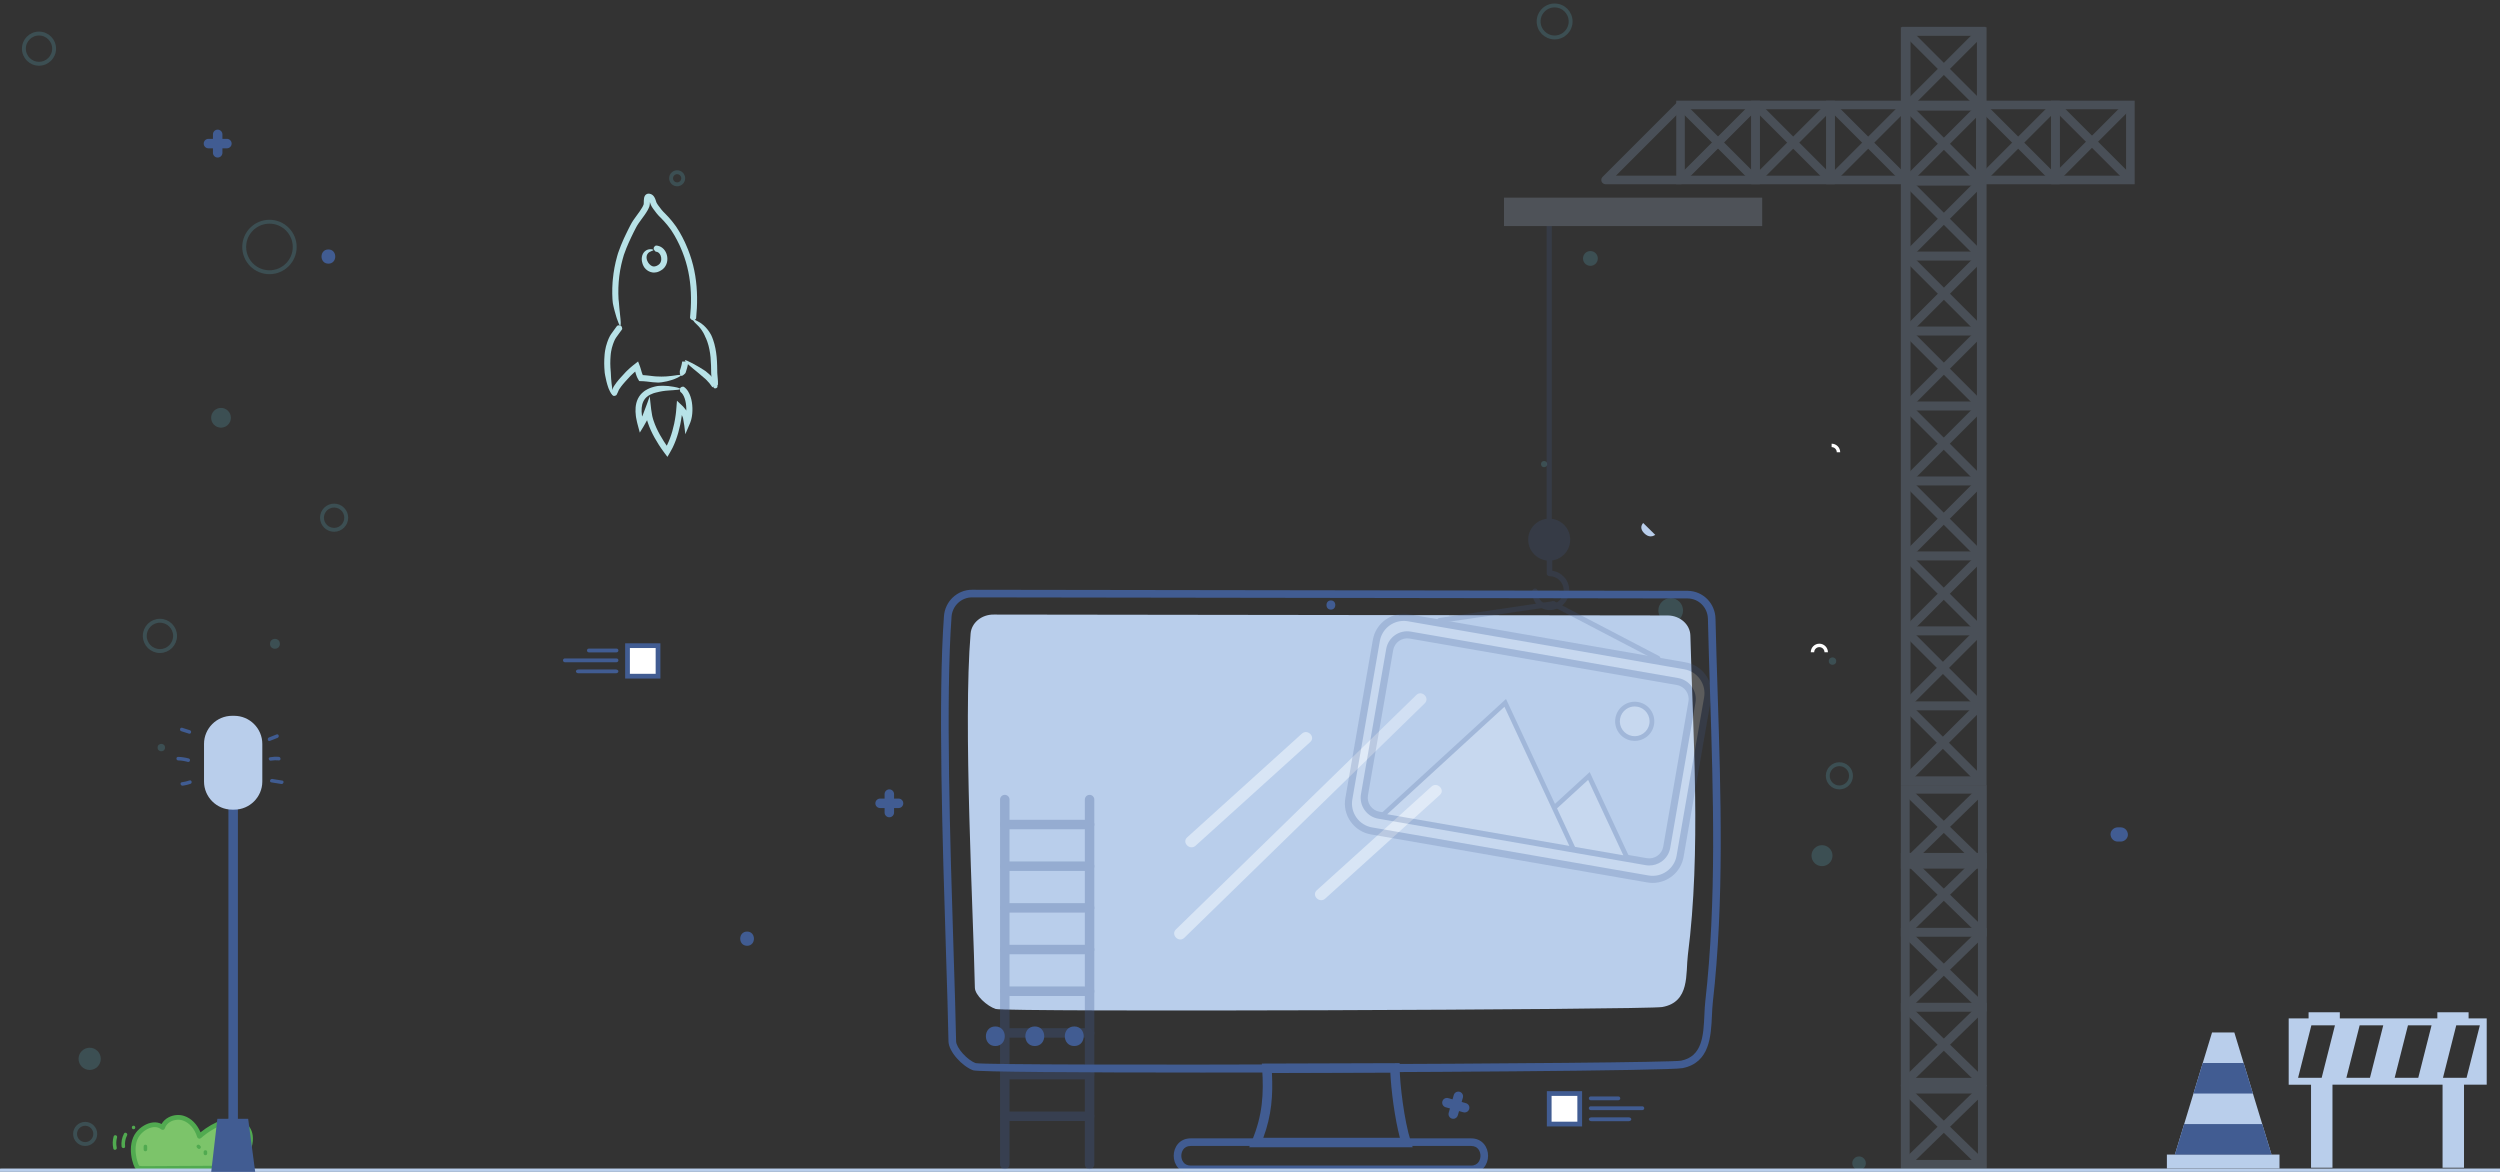 <?xml version="1.0" encoding="utf-8"?>
<!-- Generator: Adobe Illustrator 16.0.0, SVG Export Plug-In . SVG Version: 6.00 Build 0)  -->
<!DOCTYPE svg PUBLIC "-//W3C//DTD SVG 1.1//EN" "http://www.w3.org/Graphics/SVG/1.1/DTD/svg11.dtd">
<svg version="1.1" id="Layer_1" xmlns="http://www.w3.org/2000/svg" xmlns:xlink="http://www.w3.org/1999/xlink" x="0px" y="0px"
	 width="640px" height="300px" viewBox="0 0 640 300" enable-background="new 0 0 640 300" xml:space="preserve">
<rect x="0" y="0" width="640" height="300" fill="#333333" stroke="none"/>
<g opacity="0.3">
	<g>
		<circle fill="#52909D" cx="70.385" cy="164.819" r="1.265"/>
		<circle fill="#52909D" cx="41.294" cy="191.381" r="0.949"/>
		<circle fill="#52909D" cx="22.955" cy="271.064" r="2.846"/>
		<circle fill="#52909D" cx="56.579" cy="106.953" r="2.529"/>
		<circle fill="#52909D" cx="407.145" cy="66.163" r="1.897"/>
		<circle fill="#52909D" cx="427.697" cy="156.281" r="3.162"/>
		<circle fill="#52909D" cx="469.121" cy="169.245" r="0.949"/>
		<circle fill="#52909D" cx="395.287" cy="118.811" r="0.791"/>
		<circle fill="#52909D" cx="475.919" cy="297.783" r="1.739"/>
		<circle fill="#52909D" cx="466.433" cy="219.049" r="2.688"/>
	</g>
	<g>
		<circle fill="none" stroke="#52909D" stroke-miterlimit="10" cx="68.981" cy="63.226" r="6.465"/>
		<circle fill="none" stroke="#52909D" stroke-miterlimit="10" cx="85.532" cy="132.533" r="3.103"/>
		<circle fill="none" stroke="#52909D" stroke-miterlimit="10" cx="400.798" cy="164.214" r="1.938"/>
		<circle fill="none" stroke="#52909D" stroke-miterlimit="10" cx="357.093" cy="202.488" r="0.646"/>
		<circle fill="none" stroke="#52909D" stroke-miterlimit="10" cx="470.882" cy="198.609" r="2.974"/>
		<circle fill="none" stroke="#52909D" stroke-miterlimit="10" cx="21.802" cy="290.287" r="2.586"/>
		<circle fill="none" stroke="#52909D" stroke-miterlimit="10" cx="40.94" cy="162.79" r="3.879"/>
		<path fill="none" stroke="#52909D" stroke-miterlimit="10" d="M144.126,91.673"/>
		<circle fill="none" stroke="#52909D" stroke-miterlimit="10" cx="173.349" cy="45.64" r="1.552"/>
		<circle fill="none" stroke="#52909D" stroke-miterlimit="10" cx="397.985" cy="5.494" r="4.095"/>
		<circle fill="none" stroke="#52909D" stroke-miterlimit="10" cx="9.984" cy="12.456" r="3.867"/>
	</g>
</g>
<g>
	<g>
		<g>
			<path fill="#7CC46A" d="M51.056,290.896c-0.631-2.063-2.076-3.992-4.128-4.652c-2.053-0.662-4.657,0.341-5.296,2.398
				c-1.889-1.576-4.782-0.326-6.3,1.609c-2.454,3.131-0.558,8.262-0.148,8.596c0.442,0.356,1.642,0.297,1.642,0.297l18.364-0.104
				c0,0,3.368-0.247,4.923-0.866c3.129-1.244,5.257-6.632,3.243-9.329c-1.372-1.843-4.08-2.231-6.269-1.532
				C54.9,288.012,52.779,289.38,51.056,290.896"/>
		</g>
		<g>
			<path fill="#51AA50" d="M36.563,299.758c-0.465,0-1.295-0.063-1.762-0.441c-0.72-0.584-2.55-6.11,0.054-9.437
				c1.097-1.397,2.739-2.368,4.289-2.532c0.809-0.092,1.563,0.051,2.221,0.396c0.395-0.708,1.019-1.306,1.812-1.718
				c1.208-0.629,2.68-0.766,3.938-0.356c1.825,0.587,3.356,2.131,4.217,4.205c1.788-1.45,3.741-2.554,5.571-3.138
				c2.193-0.699,5.3-0.45,6.939,1.746c0.944,1.271,1.163,3.143,0.599,5.142c-0.674,2.384-2.284,4.396-4.103,5.118
				c-1.623,0.646-4.964,0.896-5.105,0.906l-18.403,0.104C36.769,299.753,36.677,299.758,36.563,299.758z M39.614,288.535
				c-0.112,0-0.227,0.004-0.344,0.018c-1.215,0.129-2.575,0.943-3.461,2.076c-2.155,2.75-0.545,7.336-0.193,7.797
				c0.081,0.061,0.688,0.143,1.176,0.112l18.393-0.103c-0.008,0,3.254-0.246,4.704-0.822c1.458-0.58,2.818-2.318,3.385-4.321
				c0.461-1.633,0.313-3.122-0.403-4.083c-1.283-1.725-3.804-1.893-5.598-1.318c-1.909,0.61-3.975,1.84-5.815,3.461
				c-0.154,0.137-0.368,0.188-0.565,0.131c-0.199-0.059-0.355-0.211-0.416-0.405c-0.647-2.119-2.044-3.709-3.734-4.257
				c-0.953-0.307-2.079-0.198-3.006,0.281c-0.762,0.396-1.303,1.006-1.524,1.723c-0.061,0.193-0.214,0.346-0.408,0.4
				c-0.192,0.06-0.403,0.016-0.56-0.115C40.787,288.727,40.238,288.535,39.614,288.535z"/>
		</g>
	</g>
	<g>
		<g>
			<g>
				<path fill="#51AA50" d="M31.744,290.202c-0.525,1.021-0.752,2.133-0.627,3.276c0.063,0.576,0.973,0.582,0.91,0
					c-0.108-0.988,0.046-1.935,0.501-2.817C32.796,290.141,32.011,289.68,31.744,290.202L31.744,290.202z"/>
			</g>
		</g>
	</g>
	<g>
		<g>
			<g>
				<path fill="#51AA50" d="M29.09,290.932c-0.286,1.026-0.307,2.055-0.078,3.096c0.125,0.574,1.002,0.332,0.877-0.236
					c-0.194-0.886-0.163-1.745,0.078-2.615C30.124,290.605,29.247,290.366,29.09,290.932L29.09,290.932z"/>
			</g>
		</g>
	</g>
	<g>
		<g>
			<g>
				<path fill="#51AA50" d="M34.191,289.085c0.585,0,0.587-0.908,0-0.908C33.606,288.177,33.605,289.085,34.191,289.085
					L34.191,289.085z"/>
			</g>
		</g>
	</g>
	<g>
		<g>
			<g>
				<path fill="#51AA50" d="M36.769,293.48c0,0.271,0,0.539,0,0.81c0,0.585,0.91,0.585,0.91,0c0-0.271,0-0.539,0-0.81
					C37.679,292.895,36.769,292.895,36.769,293.48L36.769,293.48z"/>
			</g>
		</g>
	</g>
	<g>
		<g>
			<g>
				<path fill="#51AA50" d="M52.129,294.896c0,0.135,0,0.27,0,0.401c0,0.584,0.909,0.589,0.909,0c0-0.135,0-0.271,0-0.401
					C53.038,294.311,52.129,294.309,52.129,294.896L52.129,294.896z"/>
			</g>
		</g>
	</g>
	<g>
		<g>
			<g>
				<path fill="#51AA50" d="M50.442,293.802c0.067,0.068,0.135,0.136,0.202,0.203c0.415,0.413,1.059-0.229,0.644-0.646
					c-0.066-0.065-0.134-0.135-0.201-0.2C50.672,292.744,50.028,293.389,50.442,293.802L50.442,293.802z"/>
			</g>
		</g>
	</g>
</g>
<g>
	<g>
		<path fill="#FFFFFF" d="M467.949,166.98h-0.879c0-0.729-0.595-1.317-1.319-1.317s-1.317,0.591-1.317,1.317h-0.881
			c0-1.211,0.986-2.198,2.198-2.198C466.964,164.782,467.949,165.77,467.949,166.98z"/>
	</g>
</g>
<g>
	<g>
		<path fill="#FFFFFF" d="M468.896,113.584c1.212,0,2.195,0.987,2.195,2.2h-0.879c0-0.728-0.592-1.32-1.316-1.32"/>
	</g>
</g>
<g>
	<g>
		<g>
			<path fill="#415C92" d="M361.64,293.695h-41.844l0.71-1.684c2.743-6.511,3.027-12.082,2.609-18.447l-0.084-1.289l35.275-0.108
				l0.012,1.208c0.027,4.115,1.145,13.461,2.816,18.741L361.64,293.695z M323.406,291.271h34.963
				c-1.346-5.09-2.261-12.446-2.442-16.672l-30.313,0.094C325.897,280.338,325.553,285.475,323.406,291.271z"/>
		</g>
	</g>
</g>
<g>
	<g>
		<g>
			<path fill="#415C92" d="M307.765,274.578c-31.768,0-57.5-0.174-58.632-0.577c-2.719-0.969-6.272-4.737-6.321-7.411
				c-0.103-5.787-0.352-13.671-0.64-22.799c-0.87-27.523-2.061-65.217-0.516-86.076c0.282-3.8,3.421-6.736,7.174-6.736
				c0.041,0,0.08,0,0.12,0l183.147,0.272c3.873,0.065,6.98,3.192,7.07,7.117c0.14,6.092,0.338,12.319,0.538,18.631
				c0.838,26.423,1.705,53.749-1.222,79.588c-0.115,1.019-0.166,2.146-0.222,3.31c-0.245,5.42-0.554,12.168-7.541,13.547
				C427.313,274.117,359.53,274.578,307.765,274.578z M248.845,152.928c-2.749,0-5.038,2.15-5.245,4.932
				c-1.538,20.758-0.349,58.393,0.52,85.869c0.29,9.138,0.539,17.025,0.642,22.826c0.03,1.688,2.849,4.832,5.026,5.609
				c3.899,0.797,176.087,0.207,180.563-0.633c5.486-1.086,5.732-6.493,5.975-11.727c0.055-1.215,0.106-2.382,0.229-3.44
				c2.91-25.695,2.045-52.95,1.209-79.306c-0.198-6.315-0.396-12.55-0.539-18.646c-0.063-2.873-2.323-5.162-5.146-5.213
				l-183.142-0.273C248.903,152.928,248.875,152.928,248.845,152.928z"/>
		</g>
	</g>
</g>
<g>
	<g>
		<path fill="#B9CEEB" d="M426.977,157.557l-172.561-0.229c-3.104-0.046-5.709,2.083-5.942,4.863
			c-1.933,23.096,0.702,71.285,1.092,90.68c0.038,1.891,3.123,4.725,5.346,5.426c2.616,0.827,166.603,0.204,170.612-0.497
			c7.194-1.257,5.972-8.626,6.573-13.345c3.415-26.676,1.317-55.67,0.64-81.76C432.663,159.87,430.123,157.604,426.977,157.557z"/>
	</g>
</g>
<g>
	<g>
		<g>
			<path fill="#415C92" d="M376.609,300.335h-71.8c-2.85,0-4.34-2.239-4.34-4.455s1.49-4.461,4.34-4.461h71.8
				c2.85,0,4.34,2.241,4.34,4.456S379.459,300.335,376.609,300.335z M304.809,293.367c-1.886,0-2.391,1.581-2.391,2.513
				c0,0.933,0.505,2.505,2.391,2.505h71.8c1.887,0,2.391-1.578,2.391-2.51s-0.504-2.508-2.391-2.508H304.809z"/>
		</g>
	</g>
</g>
<g>
	<g>
		<g>
			<g>
				<g>
					<path fill="#415C92" d="M254.806,265.279C254.382,265.279,254.382,265.279,254.806,265.279"/>
				</g>
			</g>
		</g>
		<g>
			<g>
				<g>
					<g>
						<path fill="#415C92" d="M254.806,267.784c3.225,0,3.229-5.013,0-5.013C251.582,262.771,251.576,267.784,254.806,267.784
							L254.806,267.784z"/>
					</g>
				</g>
			</g>
		</g>
	</g>
	<g>
		<g>
			<g>
				<g>
					<path fill="#415C92" d="M264.909,265.279C264.485,265.279,264.485,265.279,264.909,265.279"/>
				</g>
			</g>
		</g>
		<g>
			<g>
				<g>
					<g>
						<path fill="#415C92" d="M264.909,267.784c3.225,0,3.229-5.013,0-5.013C261.684,262.771,261.679,267.784,264.909,267.784
							L264.909,267.784z"/>
					</g>
				</g>
			</g>
		</g>
	</g>
	<g>
		<g>
			<g>
				<g>
					<path fill="#415C92" d="M275.011,265.279C274.588,265.279,274.588,265.279,275.011,265.279"/>
				</g>
			</g>
		</g>
		<g>
			<g>
				<g>
					<g>
						<path fill="#415C92" d="M275.011,267.784c3.225,0,3.23-5.013,0-5.013C271.787,262.771,271.781,267.784,275.011,267.784
							L275.011,267.784z"/>
					</g>
				</g>
			</g>
		</g>
	</g>
</g>
<g>
	<g>
		<g>
			<g>
				<path fill="#415C92" d="M340.708,154.891C340.51,154.891,340.51,154.891,340.708,154.891"/>
			</g>
		</g>
	</g>
	<g>
		<g>
			<g>
				<g>
					<path fill="#415C92" d="M340.708,156.064c1.515,0,1.517-2.353,0-2.353C339.196,153.715,339.194,156.064,340.708,156.064
						L340.708,156.064z"/>
				</g>
			</g>
		</g>
	</g>
</g>
<g>
	<g>
		<polygon fill="#B9CEEB" points="581.507,295.573 556.767,295.573 566.282,264.318 571.992,264.318 		"/>
	</g>
	<g>
		<rect x="554.723" y="295.573" fill="#B9CEEB" width="28.829" height="3.569"/>
	</g>
	<g>
		<polygon fill="#415C92" points="559.146,287.759 556.767,295.573 581.507,295.573 579.129,287.759 		"/>
	</g>
	<g>
		<polygon fill="#415C92" points="561.525,279.945 576.75,279.945 574.37,272.133 563.903,272.133 		"/>
	</g>
</g>
<g id="XMLID_11_">
	<g id="XMLID_493_">
		<path fill="#B9CEEB" d="M591.624,298.941h5.491v-21.258h28.18v21.258h5.49v-21.258h5.813V260.71h-4.638v-1.565h-7.999v1.565
			h-24.965v-1.565h-7.999v1.565h-5.092v16.974h5.718L591.624,298.941L591.624,298.941z M634.826,262.484v0.072l-3.384,13.354h-6.039
			l3.398-13.428h6.023L634.826,262.484L634.826,262.484z M619.077,275.912h-6.039l3.402-13.428h6.038L619.077,275.912z
			 M606.713,275.912h-6.04l3.401-13.428h6.04L606.713,275.912z M591.71,262.484h6.039l-3.402,13.428h-6.038L591.71,262.484z"/>
	</g>
</g>
<g>
	<path fill="#B9CEEB" d="M639.921,300.215H0.452c-0.919,0-1.665-0.24-1.665-0.535c0-0.297,0.746-0.536,1.665-0.536h639.469
		c0.921,0,1.665,0.239,1.665,0.536C641.586,299.975,640.842,300.215,639.921,300.215z"/>
</g>
<g>
	<g>
		<g>
			<path fill="#B9CEEB" d="M420.658,133.885c-0.016,0.014-0.48,0.467-0.487,1.126c-0.005,0.498,0.246,1.003,0.748,1.504
				c0.532,0.531,1.089,0.801,1.654,0.801c0.681,0,1.161-0.393,1.166-0.396"/>
		</g>
	</g>
</g>
<g opacity="0.3">
	<g>
		<path fill="#415C92" d="M257.227,299.301c-0.669,0-1.212-0.541-1.212-1.213v-93.396c0-0.67,0.543-1.213,1.212-1.213
			c0.67,0,1.213,0.543,1.213,1.213v93.396C258.439,298.76,257.896,299.301,257.227,299.301z"/>
	</g>
	<g>
		<path fill="#415C92" d="M278.932,299.301c-0.67,0-1.213-0.541-1.213-1.213v-93.396c0-0.67,0.542-1.213,1.213-1.213
			c0.669,0,1.212,0.543,1.212,1.213v93.396C280.144,298.76,279.601,299.301,278.932,299.301z"/>
	</g>
	<g>
		<path fill="#415C92" d="M278.932,212.288h-21.705c-0.669,0-1.212-0.544-1.212-1.213s0.543-1.214,1.212-1.214h21.705
			c0.669,0,1.212,0.545,1.212,1.214S279.601,212.288,278.932,212.288z"/>
	</g>
	<g>
		<path fill="#415C92" d="M278.932,222.958h-21.705c-0.669,0-1.212-0.542-1.212-1.213c0-0.669,0.543-1.213,1.212-1.213h21.705
			c0.669,0,1.212,0.544,1.212,1.213C280.144,222.416,279.601,222.958,278.932,222.958z"/>
	</g>
	<g>
		<path fill="#415C92" d="M278.932,233.628h-21.705c-0.669,0-1.212-0.542-1.212-1.213c0-0.669,0.543-1.213,1.212-1.213h21.705
			c0.669,0,1.212,0.544,1.212,1.213C280.144,233.086,279.601,233.628,278.932,233.628z"/>
	</g>
	<g>
		<path fill="#415C92" d="M278.932,244.298h-21.705c-0.669,0-1.212-0.542-1.212-1.213c0-0.669,0.543-1.213,1.212-1.213h21.705
			c0.669,0,1.212,0.544,1.212,1.213C280.144,243.756,279.601,244.298,278.932,244.298z"/>
	</g>
	<g>
		<path fill="#415C92" d="M278.932,254.968h-21.705c-0.669,0-1.212-0.542-1.212-1.213c0-0.669,0.543-1.213,1.212-1.213h21.705
			c0.669,0,1.212,0.544,1.212,1.213C280.144,254.426,279.601,254.968,278.932,254.968z"/>
	</g>
	<g>
		<path fill="#415C92" d="M278.932,265.639h-21.705c-0.669,0-1.212-0.541-1.212-1.214c0-0.669,0.543-1.213,1.212-1.213h21.705
			c0.669,0,1.212,0.544,1.212,1.213C280.144,265.098,279.601,265.639,278.932,265.639z"/>
	</g>
	<g>
		<path fill="#415C92" d="M278.932,276.309h-21.705c-0.669,0-1.212-0.541-1.212-1.213c0-0.67,0.543-1.214,1.212-1.214h21.705
			c0.669,0,1.212,0.544,1.212,1.214C280.144,275.768,279.601,276.309,278.932,276.309z"/>
	</g>
	<g>
		<path fill="#415C92" d="M278.932,286.979h-21.705c-0.669,0-1.212-0.545-1.212-1.213c0-0.673,0.543-1.214,1.212-1.214h21.705
			c0.669,0,1.212,0.541,1.212,1.214C280.144,286.434,279.601,286.979,278.932,286.979z"/>
	</g>
</g>
<g>
	<g>
		<path fill="#415C92" d="M227.667,209.223c-0.669,0-1.212-0.543-1.212-1.212v-4.721c0-0.672,0.543-1.213,1.212-1.213
			c0.67,0,1.213,0.541,1.213,1.213v4.721C228.88,208.68,228.337,209.223,227.667,209.223z"/>
	</g>
	<g>
		<path fill="#415C92" d="M230.028,206.861h-4.721c-0.669,0-1.212-0.541-1.212-1.213c0-0.67,0.543-1.213,1.212-1.213h4.721
			c0.67,0,1.213,0.543,1.213,1.213C231.241,206.32,230.698,206.861,230.028,206.861z"/>
	</g>
</g>
<g>
	<g>
		<path fill="#415C92" d="M55.726,40.333c-0.671,0-1.213-0.543-1.213-1.213v-4.722c0-0.669,0.542-1.212,1.213-1.212
			c0.669,0,1.214,0.543,1.214,1.212v4.722C56.938,39.79,56.395,40.333,55.726,40.333z"/>
	</g>
	<g>
		<path fill="#415C92" d="M58.086,37.972h-4.721c-0.671,0-1.213-0.543-1.213-1.213c0-0.669,0.542-1.212,1.213-1.212h4.721
			c0.67,0,1.213,0.543,1.213,1.212C59.299,37.429,58.756,37.972,58.086,37.972z"/>
	</g>
</g>
<g>
	<g>
		<path fill="#415C92" d="M374.954,284.794c-0.109,0-0.222-0.017-0.334-0.046l-4.54-1.295c-0.646-0.186-1.016-0.855-0.832-1.5
			s0.854-1.01,1.498-0.834l4.54,1.295c0.645,0.186,1.018,0.855,0.833,1.501C375.968,284.447,375.481,284.794,374.954,284.794z"/>
	</g>
	<g>
		<path fill="#415C92" d="M372.035,286.415c-0.109,0-0.222-0.015-0.333-0.045c-0.646-0.187-1.02-0.854-0.834-1.498l1.297-4.541
			c0.186-0.644,0.854-1.013,1.499-0.833c0.645,0.186,1.019,0.854,0.833,1.498l-1.297,4.54
			C373.049,286.07,372.563,286.415,372.035,286.415z"/>
	</g>
</g>
<g>
	<g>
		<rect x="396.597" y="279.945" fill="#FFFFFF" width="7.813" height="7.813"/>
		<path fill="#415C92" d="M405.017,288.366h-9.023v-9.026h9.023V288.366z M397.203,287.152h6.601v-6.603h-6.601V287.152z"/>
	</g>
	<g>
		<g>
			<g>
				<path fill="#415C92" d="M414.299,281.663h-7.073c-0.27,0-0.485-0.218-0.485-0.486c0-0.272,0.219-0.489,0.485-0.489h7.073
					c0.271,0,0.488,0.217,0.488,0.489C414.787,281.445,414.568,281.663,414.299,281.663z"/>
			</g>
		</g>
		<g>
			<g>
				<path fill="#415C92" d="M416.956,287.02h-9.559c-0.365,0-0.66-0.221-0.66-0.49c0-0.269,0.295-0.485,0.66-0.485h9.559
					c0.364,0,0.66,0.22,0.66,0.485C417.616,286.799,417.32,287.02,416.956,287.02z"/>
			</g>
		</g>
		<g>
			<g>
				<path fill="#415C92" d="M420.438,284.191h-13.213c-0.27,0-0.485-0.221-0.485-0.489s0.219-0.488,0.485-0.488h13.213
					c0.271,0,0.487,0.22,0.487,0.488S420.708,284.191,420.438,284.191z"/>
			</g>
		</g>
	</g>
</g>
<g>
	<g>
		<g>
			<path fill="#B7E2E7" d="M183.799,98.371c-0.003,0.047-0.004,0.064-0.045,0.121c-0.031,0.052-0.074,0.114-0.119,0.168
				c-0.023,0.028-0.045,0.051-0.073,0.08c-0.029,0.031-0.059,0.059-0.09,0.084c-0.031,0.025-0.063,0.047-0.094,0.065
				c-0.029,0.016-0.076,0.047-0.112,0.06c-0.077,0.032-0.149,0.036-0.212,0.02c-0.061-0.023-0.12-0.057-0.174-0.101
				c-0.054-0.043-0.1-0.107-0.164-0.156c-0.061-0.054-0.13-0.072-0.201-0.135c-0.036-0.03-0.069-0.04-0.107-0.081
				c-0.036-0.033-0.073-0.068-0.112-0.105c-0.011-0.012-0.054-0.072-0.058-0.099c0.008-0.168,0.004-0.368-0.006-0.569
				c-0.009-0.201-0.026-0.411-0.043-0.621c-0.034-0.421-0.079-0.849-0.112-1.302l-0.017-0.292l-0.006-0.294l-0.007-0.533
				l-0.022-1.065c-0.021-0.707-0.055-1.408-0.119-2.1c-0.068-0.691-0.155-1.375-0.298-2.049c-0.131-0.678-0.305-1.34-0.529-1.974
				c-0.075-0.213-0.149-0.427-0.242-0.63l-0.132-0.31c-0.043-0.104-0.099-0.199-0.148-0.299c0,0-0.053-0.127-0.141-0.341
				c-0.051-0.103-0.112-0.227-0.181-0.366c-0.035-0.07-0.071-0.145-0.109-0.223c-0.041-0.075-0.089-0.15-0.135-0.231
				c-0.176-0.324-0.43-0.677-0.681-1.016c-0.25-0.335-0.557-0.641-0.857-0.935c-0.257-0.24-0.474-0.451-0.639-0.632
				c-0.162-0.188-0.281-0.333-0.349-0.46c-0.142-0.246-0.127-0.349-0.022-0.35c0.054-0.001,0.131,0.021,0.226,0.063
				c0.047,0.021,0.1,0.046,0.155,0.076c0.059,0.027,0.123,0.059,0.189,0.093c0.264,0.142,0.612,0.319,0.999,0.548
				c-0.032-0.033,0.176,0.086,0.514,0.32c0.166,0.123,0.372,0.268,0.57,0.456c0.051,0.046,0.103,0.093,0.155,0.14
				c0.048,0.048,0.097,0.098,0.146,0.147c0.098,0.1,0.199,0.203,0.299,0.304c0.104,0.1,0.19,0.217,0.283,0.327
				c0.091,0.111,0.181,0.221,0.268,0.327c0.162,0.221,0.303,0.434,0.429,0.616c0.119,0.186,0.206,0.346,0.272,0.457
				c0.064,0.112,0.102,0.175,0.102,0.175c0.186,0.402,0.361,0.81,0.501,1.225c0.253,0.72,0.445,1.452,0.587,2.183
				c0.155,0.731,0.25,1.475,0.324,2.211c0.069,0.738,0.104,1.472,0.126,2.201l0.023,1.088l0.008,0.543l0.005,0.244l0.014,0.246
				c0.029,0.409,0.075,0.841,0.111,1.28c0.018,0.221,0.036,0.442,0.046,0.673C183.804,97.875,183.812,98.107,183.799,98.371z"/>
		</g>
	</g>
	<g>
		<g>
			<path fill="#B7E2E7" d="M157.962,83.427c0.02-0.028,0.026-0.039,0.083-0.056c0.171-0.066,0.432-0.128,0.691-0.068
				c0.252,0.063,0.508,0.253,0.553,0.838c0.001,0.02-0.004,0.108-0.021,0.144c-0.525,0.783-1.081,1.428-1.52,2.1l-0.133,0.203
				l-0.112,0.194c-0.036,0.067-0.079,0.123-0.11,0.2l-0.098,0.221l-0.099,0.22l-0.091,0.231c-0.059,0.154-0.125,0.306-0.174,0.463
				c-0.221,0.624-0.388,1.264-0.492,1.914c-0.034,0.162-0.046,0.325-0.069,0.488c-0.024,0.161-0.037,0.33-0.048,0.498
				c-0.023,0.331-0.055,0.687-0.066,1.022c-0.029,0.675-0.024,1.358,0.012,2.04c0.022,0.467,0.061,0.934,0.107,1.399
				c0,0,0.006,0.145,0.016,0.387c0.007,0.243,0.029,0.582,0.052,0.974c0.053,0.783,0.157,1.767,0.28,2.58
				c0.063,0.341,0.114,0.624,0.156,0.856c0.038,0.233,0.071,0.411,0.085,0.547c0.027,0.273-0.015,0.372-0.115,0.335
				c-0.097-0.037-0.253-0.21-0.433-0.481c-0.084-0.136-0.176-0.297-0.271-0.476c-0.087-0.181-0.177-0.378-0.268-0.588
				c0.004,0.048-0.083-0.182-0.217-0.558c-0.063-0.189-0.131-0.415-0.207-0.659c-0.066-0.246-0.144-0.51-0.209-0.778
				c-0.132-0.535-0.249-1.081-0.322-1.495c-0.078-0.412-0.117-0.691-0.117-0.691c-0.042-0.424-0.072-0.848-0.094-1.274
				c-0.038-0.724-0.044-1.451-0.013-2.183c0.013-0.368,0.043-0.715,0.07-1.086c0.013-0.183,0.026-0.366,0.053-0.553
				c0.026-0.186,0.042-0.374,0.079-0.558c0.119-0.74,0.308-1.468,0.557-2.173c0.056-0.178,0.129-0.351,0.196-0.524l0.104-0.261
				l0.117-0.262c0.078-0.175,0.15-0.348,0.26-0.525l0.152-0.264l0.156-0.239C156.953,84.752,157.527,84.082,157.962,83.427z"/>
		</g>
	</g>
	<g>
		<g>
			<path fill="#B7E2E7" d="M157.841,101.093c-0.026,0.043-0.033,0.058-0.101,0.094c-0.111,0.07-0.253,0.136-0.409,0.163
				c-0.151,0.027-0.313,0.003-0.413-0.079c-0.049-0.043-0.092-0.095-0.128-0.156c-0.035-0.06-0.059-0.133-0.089-0.207
				c-0.057-0.146-0.132-0.299-0.203-0.496c-0.005-0.012-0.019-0.079-0.011-0.104c0.078-0.132,0.157-0.309,0.237-0.498
				c0.081-0.191,0.163-0.396,0.27-0.625c0.028-0.058,0.058-0.118,0.092-0.181l0.057-0.101c0.02-0.036,0.034-0.051,0.051-0.078
				l0.197-0.288c0.133-0.189,0.258-0.39,0.399-0.568l0.528-0.663l0.547-0.626c0.366-0.408,0.72-0.784,1.105-1.205l0.283-0.308
				l0.303-0.294c0.204-0.192,0.401-0.396,0.612-0.574l0.314-0.275c0.062-0.053,0.315-0.282,0.51-0.428l1.222-0.958l0.077-0.061
				l0.038-0.03l0.02-0.015c0.004,0.002,0.006,0.014,0.009,0.02l0.069,0.183l0.138,0.365l0.27,0.718
				c0.047,0.116,0.083,0.246,0.122,0.373l0.115,0.381l0.074,0.254l0.054,0.19l0.109,0.362c0.038,0.119,0.081,0.225,0.12,0.339
				c0.018,0.058,0.044,0.105,0.067,0.158l0.063,0.142l0.005,0.012c0.001,0.001-0.002,0,0.005,0.001l0.092,0.003
				c0.072,0.002,0.145,0.003,0.214,0.011c0.28,0.024,0.566,0.042,0.837,0.076l1.6,0.186c0.232,0.024,0.458,0.039,0.688,0.058
				c0.225,0.008,0.449,0.017,0.672,0.02c0,0,0.136,0.006,0.364,0.015c0.225,0.024,0.563-0.008,0.947-0.014
				c0.192-0.008,0.399-0.005,0.612-0.021c0.214-0.021,0.434-0.042,0.655-0.064c0.222-0.024,0.448-0.03,0.666-0.066
				c0.219-0.031,0.435-0.06,0.64-0.085c0.174-0.024,0.333-0.046,0.479-0.067c0.145-0.024,0.275-0.043,0.394-0.059
				c0.236-0.031,0.421-0.046,0.559-0.047c0.277-0.001,0.368,0.052,0.322,0.147c-0.047,0.094-0.233,0.228-0.51,0.383
				c-0.277,0.156-0.643,0.335-1.066,0.491c0.047-0.004-0.182,0.082-0.555,0.212c-0.184,0.072-0.416,0.125-0.662,0.196
				c-0.249,0.067-0.515,0.139-0.784,0.212c-0.275,0.05-0.552,0.102-0.813,0.15c-0.131,0.023-0.258,0.046-0.378,0.068
				c-0.061,0.011-0.119,0.021-0.176,0.032c-0.059,0.005-0.116,0.011-0.171,0.016c-0.22,0.021-0.405,0.038-0.534,0.049
				c-0.128,0.005-0.201,0.007-0.201,0.007c-0.445-0.007-0.879-0.041-1.305-0.082l-1.608-0.187c-0.264-0.033-0.515-0.046-0.771-0.069
				c-0.064-0.007-0.126-0.008-0.189-0.01l-0.313-0.01l-0.399-0.015l-0.2-0.01c-0.015-0.003-0.037,0.005-0.046-0.007l-0.025-0.044
				l-0.05-0.087l-0.197-0.35l-0.099-0.175c-0.032-0.058-0.07-0.12-0.089-0.168l-0.102-0.227c-0.03-0.071-0.066-0.143-0.09-0.213
				c-0.05-0.141-0.106-0.285-0.149-0.423l-0.125-0.411l-0.095-0.333l-0.394,0.345c-0.201,0.168-0.376,0.354-0.564,0.53l-0.277,0.268
				l-0.263,0.287c-0.341,0.374-0.725,0.782-1.077,1.175l-0.515,0.59l-0.478,0.6c-0.126,0.161-0.229,0.329-0.345,0.493l-0.17,0.247
				c-0.012,0.019-0.033,0.045-0.038,0.057l-0.022,0.04l-0.054,0.108c-0.076,0.161-0.156,0.358-0.243,0.565
				C158.075,100.63,157.98,100.851,157.841,101.093z"/>
		</g>
	</g>
	<g>
		<g>
			<path fill="#B7E2E7" d="M178.206,81.506c-0.004,0.039-0.006,0.053-0.048,0.099c-0.253,0.33-0.862,0.755-1.457-0.122
				c-0.011-0.017-0.049-0.091-0.052-0.127c0.087-0.849,0.142-1.698,0.19-2.547c0.18-3.559-0.061-7.132-0.928-10.559
				c-0.43-1.713-1.013-3.386-1.735-5c-0.09-0.202-0.175-0.406-0.271-0.605l-0.295-0.594l-0.295-0.595
				c-0.103-0.196-0.213-0.389-0.319-0.583c-0.215-0.386-0.419-0.784-0.661-1.142l-0.349-0.55l-0.174-0.275l-0.195-0.262
				l-0.391-0.524c-0.133-0.173-0.252-0.355-0.401-0.517c-0.286-0.332-0.568-0.668-0.856-0.996l-0.899-0.936
				c-0.066-0.073-0.171-0.169-0.261-0.257c-0.097-0.089-0.174-0.182-0.259-0.272c-0.172-0.184-0.315-0.366-0.471-0.549
				c-0.295-0.369-0.58-0.738-0.852-1.128c-0.069-0.094-0.136-0.2-0.204-0.3c-0.068-0.098-0.134-0.207-0.199-0.318
				c-0.058-0.09-0.156-0.271-0.208-0.405c-0.029-0.07-0.049-0.13-0.073-0.195l-0.059-0.175l-0.11-0.334l-0.001-0.002
				c-0.001-0.001-0.004-0.001-0.004,0.001c-0.005,0.058,0.012-0.22-0.017,0.51c-0.012,0.14-0.021,0.285-0.081,0.501l-0.031,0.093
				l-0.02,0.052l-0.031,0.079l-0.063,0.158c-0.018,0.049-0.046,0.111-0.076,0.174l-0.087,0.185c-0.059,0.13-0.118,0.227-0.177,0.34
				c-0.482,0.867-1.051,1.604-1.584,2.332c-0.268,0.362-0.53,0.719-0.769,1.077c-0.243,0.362-0.451,0.707-0.644,1.09
				c-0.405,0.803-0.829,1.601-1.199,2.412c-0.445,0.904-0.825,1.829-1.22,2.749l-0.52,1.393l-0.13,0.348l-0.103,0.355l-0.205,0.71
				c-0.526,1.91-0.868,3.879-1.022,5.86c-0.038,0.495-0.054,0.993-0.082,1.489c-0.01,0.497-0.008,0.994-0.013,1.492l0.052,1.427
				c0.039,0.348,0.06,0.691,0.113,1.041c0,0,0.01,0.144,0.026,0.384c0.011,0.241,0.05,0.581,0.083,0.973
				c0.079,0.786,0.202,1.789,0.271,2.63c0.074,0.711,0.086,1.181,0.058,1.457c-0.027,0.276-0.092,0.358-0.181,0.3
				c-0.179-0.117-0.449-0.79-0.732-1.622c0.005,0.091-0.305-0.907-0.594-1.959c-0.072-0.263-0.144-0.527-0.203-0.781
				c-0.059-0.253-0.123-0.488-0.162-0.695c-0.084-0.414-0.141-0.692-0.141-0.692l-0.056-0.546c-0.016-0.182-0.042-0.366-0.043-0.543
				l-0.022-0.586l-0.027-0.748l0.005-0.745l0.005-0.745l0.037-0.744l0.038-0.745l0.07-0.742c0.188-1.98,0.552-3.938,1.1-5.859
				l0.208-0.721c0.07-0.241,0.169-0.469,0.252-0.704c0.176-0.465,0.343-0.937,0.528-1.397l0.583-1.361l0.146-0.34l0.158-0.333
				l0.315-0.667c0.383-0.837,0.81-1.639,1.22-2.454c0.214-0.427,0.475-0.859,0.738-1.249c0.264-0.395,0.539-0.768,0.809-1.134
				c0.539-0.731,1.074-1.438,1.472-2.157c0.045-0.087,0.104-0.185,0.137-0.262l0.058-0.122c0.02-0.039,0.04-0.079,0.061-0.136
				l0.063-0.158l0.031-0.079l0.008-0.021c-0.053-0.024,0.514,0.185,0.253,0.087l-0.04-0.017c-0.054-0.021-0.108-0.037-0.164-0.051
				l-0.051-0.016v-0.001v-0.002c0,0,0.002-0.003,0.002-0.01c0.002-0.01,0.004-0.02,0.006-0.038c0.004-0.03,0.008-0.071,0.011-0.116
				c0.006-0.088,0.009-0.191,0.011-0.299l0.003-0.213c0.003-0.113,0.004-0.226,0.01-0.338c0.01-0.224,0.03-0.445,0.072-0.644
				c0.044-0.198,0.109-0.37,0.193-0.511c0.085-0.141,0.183-0.256,0.311-0.348c0.125-0.094,0.291-0.168,0.463-0.197
				c0.085-0.016,0.169-0.017,0.253-0.015c0.086,0.011,0.174,0.021,0.259,0.041c0.167,0.045,0.332,0.091,0.48,0.182
				c0.301,0.168,0.564,0.465,0.76,0.858c0.055,0.091,0.089,0.203,0.135,0.304c0.022,0.051,0.042,0.104,0.062,0.156l0.05,0.144
				l0.108,0.331l0.049,0.146c0.016,0.041,0.032,0.088,0.046,0.123c0.032,0.077,0.042,0.094,0.104,0.197
				c0.05,0.084,0.1,0.169,0.162,0.257c0.06,0.087,0.113,0.174,0.178,0.262c0.246,0.353,0.515,0.701,0.785,1.039
				c0.138,0.162,0.275,0.337,0.414,0.482c0.069,0.075,0.137,0.157,0.208,0.22c0.072,0.069,0.134,0.126,0.222,0.219l0.985,1.023
				c0.31,0.352,0.61,0.709,0.916,1.064c0.157,0.173,0.289,0.37,0.432,0.556l0.421,0.565l0.209,0.283l0.189,0.299l0.379,0.597
				c0.264,0.396,0.475,0.804,0.7,1.209c0.111,0.203,0.225,0.404,0.333,0.609l0.309,0.623l0.309,0.623
				c0.1,0.209,0.189,0.423,0.284,0.635c0.757,1.693,1.371,3.454,1.824,5.255c0.912,3.605,1.159,7.344,0.974,11.016
				C178.351,79.76,178.294,80.636,178.206,81.506z"/>
		</g>
	</g>
	<g>
		<g>
			<path fill="#B7E2E7" d="M183.615,98.197c0.022,0.035,0.03,0.047,0.027,0.111c0.002,0.054,0,0.112-0.006,0.172
				c-0.002,0.014-0.004,0.03-0.006,0.045v0.001l0,0l0.044,0.552l-0.001,0.002l-0.006,0.008l-0.012,0.016l-0.025,0.032
				c-0.017,0.021-0.034,0.04-0.052,0.059l-0.027,0.027l-0.036,0.033c-0.042,0.04-0.089,0.074-0.139,0.101
				c-0.025,0.014-0.05,0.026-0.075,0.035c-0.024,0.01-0.048,0.018-0.086,0.026c-0.068,0.014-0.143,0.016-0.21,0.006
				c-0.03-0.005-0.073-0.014-0.087-0.021c-0.017-0.007-0.034-0.016-0.05-0.024c-0.032-0.018-0.063-0.038-0.089-0.06
				c-0.034-0.026-0.032-0.035-0.043-0.051c-0.009-0.014-0.017-0.028-0.024-0.042c-0.019-0.031-0.016-0.049-0.018-0.069
				c0-0.021-0.002-0.04,0.002-0.056c0.016-0.065,0.053-0.111,0.087-0.166c0.029-0.059,0.067-0.114,0.117-0.164
				c0.05-0.049,0.106-0.098,0.195-0.118l0.061-0.02c0.022-0.005,0.042-0.013,0.058-0.024l0.025-0.017
				c0.013-0.015-0.031,0.036-0.024,0.028l-0.011,0.01l-0.023,0.022c-0.015,0.016-0.029,0.032-0.042,0.05
				c-0.014,0.017-0.027,0.036-0.04,0.056l-0.018,0.029l-0.01,0.011c-0.012,0.015-0.021,0.038-0.023,0.058
				c-0.002,0-0.004,0.006-0.002,0.011c-0.004-0.017-0.015-0.03-0.029-0.037c-0.017-0.011-0.057-0.047-0.09-0.062
				c-0.018-0.009-0.036-0.016-0.055-0.021l-0.015-0.004l-0.007-0.002h-0.002c-0.478,0.821-0.133,0.227-0.24,0.411h-0.001
				l-0.011-0.002c-0.056-0.011-0.116-0.025-0.177-0.042c-0.019-0.005-0.092-0.037-0.116-0.061c-0.433-0.673-0.95-1.291-1.535-1.853
				l-0.137-0.136c-0.329-0.312-0.685-0.602-1.046-0.888c0,0-0.108-0.094-0.29-0.252c-0.179-0.161-0.442-0.378-0.745-0.632
				c-0.608-0.504-1.407-1.133-2.039-1.7c-0.546-0.464-0.875-0.805-1.041-1.028c-0.167-0.222-0.173-0.327-0.068-0.343
				c0.105-0.017,0.322,0.052,0.605,0.179c0.287,0.124,0.642,0.303,1.03,0.505c-0.068-0.061,0.841,0.444,1.782,0.984
				c0.47,0.273,0.944,0.561,1.297,0.792c0.176,0.117,0.324,0.214,0.427,0.283c0.102,0.072,0.16,0.113,0.16,0.113
				c0.339,0.267,0.671,0.549,0.99,0.848l0.157,0.15C182.511,96.702,183.113,97.417,183.615,98.197z"/>
		</g>
	</g>
	<g>
		<g>
			<path fill="#B7E2E7" d="M174.633,92.573c0.001-0.006,0.001-0.008,0.04-0.012c0.227-0.024,0.805-0.072,1.454,0.158
				c0.012,0.004,0.054,0.023,0.06,0.032c-0.001,0.005-0.008,0.054-0.02,0.138c-0.013,0.082-0.023,0.205-0.051,0.336
				c-0.028,0.134-0.056,0.291-0.093,0.454c-0.041,0.161-0.081,0.333-0.126,0.501c-0.092,0.335-0.193,0.662-0.271,0.903
				c-0.08,0.24-0.133,0.399-0.133,0.399s-0.292,0.361-0.616,0.565c-0.482,0.37-0.742,0.064-0.813-0.294
				c-0.021,0.01-0.028-0.192-0.032-0.395c-0.002-0.203-0.004-0.406-0.004-0.406s0.049-0.149,0.123-0.374
				c0.035-0.112,0.075-0.243,0.119-0.382c0.04-0.14,0.082-0.289,0.124-0.438c0.037-0.148,0.073-0.296,0.107-0.435
				c0.028-0.137,0.054-0.266,0.076-0.377C174.616,92.727,174.629,92.582,174.633,92.573z"/>
		</g>
	</g>
	<g>
		<g>
			<path fill="#B7E2E7" d="M167.868,64.42c-0.025-0.001-0.032-0.006-0.066-0.041c-0.113-0.112-0.303-0.285-0.412-0.526
				c-0.052-0.119-0.078-0.26-0.035-0.418c0.046-0.156,0.157-0.347,0.423-0.518c0.019-0.015,0.114-0.058,0.164-0.06
				c0.582,0.022,1.188,0.243,1.643,0.619c0.464,0.368,0.782,0.854,0.987,1.358c0.235,0.596,0.321,1.231,0.255,1.866
				c-0.068,0.632-0.306,1.277-0.745,1.802c-0.108,0.132-0.232,0.251-0.359,0.364l-0.198,0.155l-0.188,0.125
				c-0.125,0.083-0.249,0.166-0.395,0.233l-0.21,0.105c-0.07,0.035-0.151,0.059-0.226,0.088l-0.229,0.082l-0.245,0.055
				c-0.161,0.043-0.334,0.051-0.505,0.064c-0.085,0.009-0.173,0-0.259-0.004c-0.086-0.007-0.173-0.008-0.259-0.022
				c-0.169-0.035-0.344-0.06-0.504-0.125c-0.317-0.097-0.594-0.267-0.853-0.446c-0.246-0.194-0.474-0.406-0.656-0.646
				c0,0-0.115-0.149-0.259-0.42c-0.14-0.272-0.308-0.666-0.391-1.143c-0.085-0.475-0.088-1.038,0.079-1.582
				c0.096-0.269,0.212-0.534,0.394-0.755c0.167-0.229,0.388-0.401,0.6-0.535c0.372-0.22,0.708-0.279,0.967-0.304
				c0.262-0.01,0.456,0.002,0.595,0.044c0.277,0.07,0.338,0.153,0.265,0.228c-0.037,0.039-0.106,0.079-0.201,0.118
				c-0.047,0.019-0.101,0.038-0.159,0.057c-0.057,0.024-0.119,0.05-0.185,0.077c-0.261,0.103-0.575,0.255-0.792,0.498
				c0.036-0.011-0.106,0.104-0.229,0.344c-0.015,0.03-0.03,0.062-0.046,0.095c-0.014,0.035-0.023,0.073-0.037,0.111
				c-0.03,0.072-0.039,0.162-0.059,0.25c-0.019,0.183-0.031,0.384,0.008,0.593c0.058,0.417,0.252,0.821,0.43,1.081
				c0.092,0.129,0.173,0.23,0.237,0.292c0.059,0.068,0.098,0.099,0.098,0.099c0.205,0.223,0.443,0.386,0.691,0.469
				c0.301,0.11,0.626,0.086,0.968-0.038c0.042-0.017,0.086-0.026,0.128-0.048l0.127-0.066c0.043-0.023,0.086-0.038,0.129-0.067
				l0.128-0.086l0.129-0.084l0.101-0.079c0.062-0.056,0.122-0.111,0.173-0.176c0.211-0.253,0.35-0.595,0.39-0.969
				c0.039-0.373-0.015-0.769-0.153-1.116c-0.12-0.293-0.296-0.551-0.513-0.72C168.396,64.522,168.148,64.434,167.868,64.42z"/>
		</g>
	</g>
	<g>
		<g>
			<path fill="#B7E2E7" d="M174.181,100.318c-0.021-0.016-0.027-0.022-0.037-0.069c-0.038-0.156-0.103-0.394-0.078-0.659
				c0.014-0.129,0.061-0.265,0.177-0.38c0.116-0.111,0.318-0.219,0.635-0.225c0.023-0.001,0.129,0.008,0.17,0.032
				c0.475,0.323,0.839,0.741,1.106,1.175c0.271,0.435,0.466,0.888,0.619,1.342c0.314,0.953,0.452,1.917,0.486,2.882
				c0.008,0.241,0.009,0.482,0.002,0.724c0,0.096-0.009,0.217-0.017,0.325l-0.023,0.334l-0.012,0.167l-0.021,0.16l-0.042,0.318
				l-0.021,0.159l-0.028,0.147l-0.058,0.295c-0.018,0.102-0.042,0.189-0.064,0.278l-0.069,0.268
				c-0.047,0.174-0.104,0.32-0.155,0.481c-0.056,0.146-0.113,0.282-0.17,0.422l-0.64,1.502l-0.186,0.435l-0.215,0.504l-0.093,0.217
				c-0.001,0.002-0.004,0.016-0.005,0.007l-0.004-0.031l-0.007-0.063l-0.015-0.124l-0.029-0.25l-0.119-0.999l-0.06-0.499
				l-0.015-0.125l-0.007-0.063l-0.007-0.042l-0.025-0.156l-0.103-0.624l-0.103-0.623l-0.051-0.312l-0.026-0.156
				c-0.012-0.056-0.005-0.091-0.046-0.178l-0.188-0.455l-0.093-0.228c-0.001-0.004,0,0,0,0l0.008,0.013c0,0.001,0,0,0,0
				l-0.002-0.002v0.002l-0.03,0.238c-0.106,0.766-0.233,1.529-0.392,2.287c-0.285,1.346-0.651,2.679-1.139,3.979
				c-0.241,0.651-0.523,1.29-0.828,1.92l-0.425,0.777c-0.074,0.133-0.14,0.258-0.221,0.398l-0.25,0.427l-0.25,0.427l-0.125,0.213
				c-0.01,0.016-0.021,0.041-0.031,0.048l-0.037-0.049l-0.074-0.099l-0.589-0.785c-0.103-0.135-0.183-0.251-0.274-0.375l-0.265-0.37
				l-0.265-0.369l-0.151-0.221c-0.195-0.283-0.383-0.569-0.568-0.858c-0.37-0.577-0.726-1.166-1.058-1.77
				c-0.339-0.599-0.643-1.221-0.938-1.848c-0.279-0.636-0.553-1.276-0.77-1.944c-0.058-0.165-0.115-0.331-0.162-0.501l-0.037-0.127
				l-0.019-0.063l0,0l0,0l-0.001-0.005c0-0.004,0-0.009-0.002-0.003l-0.002,0.005l-0.308,0.551l-0.549,0.978l-0.493,0.811
				l-0.493,0.811c-0.005,0.007-0.011,0.02-0.015,0.022l-0.008-0.029l-0.016-0.058l-0.031-0.115l-0.063-0.231l-0.124-0.462
				l-0.244-0.914l-0.12-0.451c-0.039-0.152-0.083-0.296-0.113-0.461l-0.198-0.966c-0.016-0.077-0.037-0.174-0.04-0.212l-0.018-0.132
				l-0.036-0.265c-0.088-0.707-0.125-1.434-0.059-2.175c0.067-0.739,0.243-1.497,0.587-2.204c0.077-0.18,0.189-0.345,0.287-0.516
				c0.104-0.167,0.227-0.324,0.345-0.481c0.256-0.301,0.534-0.585,0.844-0.82c0.083-0.063,0.165-0.128,0.25-0.189l0.26-0.167
				c0.171-0.118,0.356-0.202,0.535-0.3c0.181-0.092,0.367-0.166,0.551-0.249l0.42-0.152c0.162-0.06,0.327-0.099,0.49-0.149
				c0.164-0.052,0.328-0.083,0.492-0.123c0.164-0.04,0.328-0.07,0.493-0.099c0,0,0.634-0.086,1.473-0.075
				c0.839,0.003,1.877,0.101,2.714,0.265c0.712,0.119,1.165,0.244,1.421,0.352c0.257,0.105,0.317,0.191,0.236,0.259
				c-0.162,0.139-0.888,0.197-1.752,0.25c0.09,0.025-0.948,0.03-1.978,0.151c-0.258,0.03-0.515,0.06-0.754,0.101
				c-0.241,0.034-0.461,0.08-0.65,0.118c-0.19,0.034-0.343,0.077-0.452,0.103c-0.108,0.027-0.17,0.042-0.17,0.042
				c-0.128,0.023-0.251,0.057-0.376,0.085c-0.126,0.025-0.249,0.061-0.37,0.098l-0.183,0.053c-0.03,0.009-0.062,0.017-0.09,0.028
				l-0.129,0.047c-0.543,0.19-1.047,0.446-1.47,0.777c-0.904,0.676-1.369,1.743-1.472,2.936c-0.054,0.595-0.025,1.215,0.053,1.838
				l0.052,0.382l-0.077,0.146l-0.04,0.076l-0.004,0.01l0.029-0.056l0.06-0.115c0.042-0.077,0.078-0.155,0.111-0.234
				c0.035-0.081,0.07-0.153,0.104-0.241l0.102-0.266l0.203-0.53c0.266-0.705,0.553-1.423,0.792-2.11l0.374-1.04l0.187-0.521
				l0.09-0.251l0.011-0.031l0.005-0.016c0.002-0.003,0.004-0.016,0.004-0.004l0.008,0.073l0.017,0.147l0.278,2.508
				c0.025,0.217,0.048,0.452,0.076,0.656l0.091,0.566l0.091,0.566l0.045,0.283c0.016,0.093,0.028,0.194,0.05,0.272
				c0.039,0.168,0.078,0.336,0.128,0.495l0.085,0.294c0.042,0.153,0.094,0.304,0.147,0.456c0.197,0.608,0.452,1.203,0.711,1.795
				c0.276,0.586,0.561,1.17,0.883,1.738c0.314,0.572,0.653,1.132,1.007,1.684c0.177,0.276,0.357,0.55,0.543,0.82l0.158,0.231
				l0.044,0.063l0.068-0.131c0.279-0.577,0.54-1.166,0.764-1.773c0.455-1.212,0.802-2.473,1.073-3.751
				c0.15-0.72,0.271-1.446,0.372-2.176l0.042-0.328c0.024-0.186,0.046-0.373,0.065-0.564c0.039-0.38,0.065-0.778,0.099-1.166
				l0.093-1.164l0.022-0.29l0.011-0.145c0.002-0.01,0.001-0.028,0.004-0.032l0.02,0.018l0.038,0.036l0.335,0.317l0.841,0.794
				l0.2,0.189c0.066,0.066,0.135,0.119,0.199,0.204l0.391,0.47c0.065,0.08,0.132,0.152,0.194,0.238
				c0.062,0.089,0.125,0.174,0.185,0.267l0.172,0.308l0.042,0.075l-0.068-0.121l-0.135-0.242l-0.021-0.037l-0.001-0.64
				c-0.029-0.837-0.154-1.676-0.407-2.437c-0.122-0.364-0.274-0.708-0.461-1.007C174.647,100.722,174.42,100.482,174.181,100.318z"
				/>
		</g>
	</g>
</g>
<g>
	<g>
		<rect x="160.642" y="165.289" fill="#FFFFFF" width="7.813" height="7.813"/>
		<path fill="#415C92" d="M169.062,173.709h-9.025v-9.025h9.025V173.709z M161.249,172.496h6.6v-6.602h-6.6V172.496z"/>
	</g>
	<g>
		<g>
			<g>
				<path fill="#415C92" d="M150.753,167.007h7.073c0.271,0,0.488-0.218,0.488-0.487c0-0.271-0.218-0.486-0.488-0.486h-7.073
					c-0.27,0-0.488,0.219-0.488,0.486C150.265,166.789,150.483,167.007,150.753,167.007z"/>
			</g>
		</g>
		<g>
			<g>
				<path fill="#415C92" d="M148.096,172.361h9.56c0.364,0,0.659-0.219,0.659-0.487c0-0.271-0.295-0.489-0.659-0.489h-9.56
					c-0.365,0-0.66,0.219-0.66,0.489S147.731,172.361,148.096,172.361z"/>
			</g>
		</g>
		<g>
			<g>
				<path fill="#415C92" d="M144.614,169.533h13.212c0.271,0,0.488-0.219,0.488-0.488s-0.218-0.486-0.488-0.486h-13.212
					c-0.27,0-0.488,0.217-0.488,0.486S144.345,169.533,144.614,169.533z"/>
			</g>
		</g>
	</g>
</g>
<g>
	<g>
		<rect x="58.477" y="194.646" fill="#405C92" width="2.426" height="104.295"/>
	</g>
	<g>
		<path fill="#B9CEEB" d="M59.957,207.268h-0.533c-3.958,0-7.195-3.235-7.195-7.19v-9.64c0-3.957,3.237-7.192,7.195-7.192h0.533
			c3.957,0,7.195,3.235,7.195,7.192v9.64C67.152,204.029,63.914,207.268,59.957,207.268z"/>
	</g>
	<g>
		<g>
			<path fill="#405C92" d="M69.456,200.289c0.854,0.137,1.706,0.273,2.561,0.411c0.572,0.094,0.818-0.784,0.241-0.877
				c-0.854-0.138-1.706-0.274-2.56-0.411C69.125,199.32,68.88,200.197,69.456,200.289L69.456,200.289z"/>
		</g>
	</g>
	<g>
		<g>
			<path fill="#405C92" d="M69.368,194.732c0.67-0.119,1.335-0.135,2.01-0.071c0.583,0.055,0.579-0.854,0-0.908
				c-0.759-0.071-1.5-0.03-2.252,0.103C68.551,193.956,68.795,194.833,69.368,194.732L69.368,194.732z"/>
		</g>
	</g>
	<g>
		<g>
			<path fill="#405C92" d="M69.091,189.669c0.654-0.26,1.308-0.519,1.962-0.778c0.538-0.213,0.304-1.093-0.241-0.877
				c-0.654,0.26-1.309,0.521-1.963,0.778C68.312,189.005,68.546,189.886,69.091,189.669L69.091,189.669z"/>
		</g>
	</g>
	<g>
		<g>
			<path fill="#405C92" d="M46.791,201.136c0.671-0.094,1.321-0.249,1.963-0.468c0.55-0.188,0.313-1.066-0.242-0.877
				c-0.642,0.219-1.292,0.374-1.963,0.468C45.972,200.339,46.218,201.216,46.791,201.136L46.791,201.136z"/>
		</g>
	</g>
	<g>
		<g>
			<path fill="#405C92" d="M45.61,194.671c0.843,0.022,1.656,0.147,2.468,0.379c0.563,0.157,0.805-0.72,0.241-0.879
				c-0.886-0.249-1.789-0.384-2.709-0.409C45.025,193.746,45.025,194.654,45.61,194.671L45.61,194.671z"/>
		</g>
	</g>
	<g>
		<g>
			<path fill="#405C92" d="M46.405,187.188c0.654,0.211,1.309,0.418,1.964,0.627c0.559,0.182,0.798-0.696,0.241-0.877
				c-0.655-0.209-1.31-0.416-1.965-0.627C46.087,186.134,45.848,187.012,46.405,187.188L46.405,187.188z"/>
		</g>
	</g>
	<g>
		<polygon fill="#415C92" points="54.03,300.355 55.647,286.415 63.53,286.415 65.349,300.154 		"/>
	</g>
</g>
<g>
	<g>
		<g>
			<path fill="#D8E5F5" d="M306.059,216.509c9.788-8.851,19.576-17.7,29.365-26.55c1.451-1.311-0.699-3.451-2.143-2.145
				c-9.789,8.85-19.579,17.699-29.367,26.55C302.464,215.675,304.613,217.814,306.059,216.509L306.059,216.509z"/>
		</g>
	</g>
	<g>
		<g>
			<path fill="#D8E5F5" d="M339.247,230.049c9.788-8.85,19.576-17.699,29.366-26.549c1.45-1.313-0.699-3.449-2.146-2.143
				c-9.79,8.848-19.578,17.697-29.367,26.547C335.652,229.216,337.801,231.355,339.247,230.049L339.247,230.049z"/>
		</g>
	</g>
	<g>
		<g>
			<path fill="#D8E5F5" d="M303.183,240.079c20.518-20.006,41.033-40.013,61.549-60.019c1.396-1.363-0.745-3.509-2.146-2.146
				c-20.517,20.005-41.033,40.011-61.549,60.019C299.641,239.301,301.786,241.441,303.183,240.079L303.183,240.079z"/>
		</g>
	</g>
</g>
<g opacity="0.2">
	<g>
		<g>
			<g>
				<g>
					<rect x="395.938" y="53.45" fill="#415C92" width="1.319" height="84.702"/>
				</g>
			</g>
			<g>
				<g>
					<circle fill="#415C92" cx="396.597" cy="138.152" r="5.376"/>
				</g>
			</g>
			<g>
				<g>
					<path fill="#415C92" d="M396.672,156.189c-0.089,0-1.845-0.02-3.126-1.295c-0.854-0.854-1.288-2.039-1.288-3.522
						c0-0.394,0.319-0.711,0.712-0.711c0.396,0,0.711,0.317,0.711,0.711c0,1.092,0.294,1.938,0.872,2.517
						c0.859,0.856,2.106,0.879,2.119,0.879c2.008,0,3.639-1.633,3.639-3.638c0-2.006-1.631-3.638-3.638-3.638
						c-0.393,0-0.711-0.318-0.711-0.711v-3.953c0-0.393,0.318-0.711,0.711-0.711c0.396,0,0.712,0.319,0.712,0.711v3.292
						c2.455,0.347,4.352,2.462,4.352,5.011C401.733,153.921,399.464,156.189,396.672,156.189
						C396.673,156.189,396.673,156.189,396.672,156.189z"/>
				</g>
			</g>
		</g>
		<g>
			<g>
				<g>
					<path fill="#415C92" d="M368.436,159.501c-0.271-0.047-0.493-0.265-0.535-0.554c-0.056-0.36,0.193-0.696,0.557-0.749
						l29.103-4.286c0.361-0.055,0.696,0.195,0.749,0.556c0.056,0.359-0.193,0.695-0.557,0.748l-29.103,4.289
						C368.574,159.514,368.505,159.514,368.436,159.501z"/>
				</g>
			</g>
			<g>
				<g>
					<path fill="#415C92" d="M424.301,169.186c-0.063-0.012-0.13-0.029-0.188-0.063l-26.765-13.975
						c-0.32-0.168-0.445-0.567-0.276-0.892c0.169-0.321,0.563-0.448,0.891-0.278l26.76,13.974c0.323,0.168,0.449,0.567,0.28,0.89
						C424.863,169.104,424.576,169.232,424.301,169.186z"/>
				</g>
			</g>
			<g>
				<path fill="#FFFFFF" d="M422.118,225.055l-71.275-12.386c-3.732-0.647-6.233-4.202-5.587-7.937l7.131-41.039
					c0.649-3.734,4.203-6.235,7.938-5.588l71.271,12.387c3.734,0.648,6.236,4.201,5.587,7.936l-7.13,41.04
					C429.405,223.202,425.854,225.705,422.118,225.055z"/>
				<path fill="#415C92" d="M423.091,226.027c-0.456,0-0.916-0.039-1.381-0.119l-70.772-12.299
					c-2.109-0.367-3.952-1.534-5.188-3.289c-1.234-1.754-1.711-3.881-1.344-5.994l7.044-40.537c0.758-4.359,4.924-7.291,9.283-6.534
					l70.771,12.299c2.112,0.365,3.957,1.533,5.191,3.287c1.23,1.753,1.711,3.882,1.345,5.994l-7.044,40.537
					C430.316,223.271,426.917,226.027,423.091,226.027z M359.354,158.954c-2.962,0-5.591,2.131-6.111,5.146l-7.044,40.537
					c-0.284,1.637,0.086,3.282,1.04,4.639c0.955,1.356,2.38,2.262,4.014,2.543l70.774,12.3c3.365,0.59,6.592-1.683,7.179-5.056
					l7.045-40.537c0.283-1.635-0.086-3.279-1.041-4.637c-0.954-1.354-2.381-2.26-4.014-2.545l-70.773-12.298
					C360.063,158.984,359.705,158.954,359.354,158.954z"/>
			</g>
			<g>
				<path fill="#B9CEEB" d="M421.583,220.611l-68.738-11.943c-2.386-0.416-3.981-2.686-3.567-5.072l6.513-37.475
					c0.414-2.387,2.685-3.985,5.071-3.57l68.734,11.944c2.39,0.414,3.984,2.685,3.57,5.069l-6.512,37.479
					C426.24,219.427,423.969,221.025,421.583,220.611z"/>
				<path fill="#415C92" d="M422.213,221.563c-0.313,0-0.631-0.024-0.944-0.082l-68.42-11.89c-1.435-0.249-2.688-1.044-3.524-2.233
					c-0.839-1.189-1.163-2.641-0.914-4.074l6.456-37.155c0.514-2.964,3.341-4.96,6.311-4.438l68.418,11.888
					c2.965,0.516,4.958,3.345,4.443,6.312l-6.457,37.153c-0.25,1.437-1.042,2.69-2.235,3.53
					C424.413,221.221,423.327,221.563,422.213,221.563z M421.578,219.688c0.957,0.164,1.924-0.051,2.718-0.607
					s1.324-1.396,1.489-2.354l6.457-37.154c0.344-1.977-0.985-3.863-2.961-4.206l-68.418-11.892
					c-1.977-0.341-3.864,0.985-4.208,2.961l-6.455,37.155c-0.167,0.96,0.05,1.923,0.606,2.718c0.562,0.795,1.396,1.325,2.354,1.489
					L421.578,219.688z"/>
			</g>
			<g>
				<polygon fill="#FFFFFF" points="388.975,214.945 406.762,198.645 416.604,219.747 				"/>
				<path fill="#415C92" d="M417.646,220.541l-29.99-5.209l19.306-17.691L417.646,220.541z M390.294,214.561l25.271,4.392
					l-9.006-19.302L390.294,214.561z"/>
			</g>
			<g>
				<polygon fill="#FFFFFF" points="353.805,208.835 385.338,179.934 402.79,217.348 				"/>
				<path fill="#415C92" d="M403.831,218.143l-51.345-8.922l33.052-30.291L403.831,218.143z M355.124,208.449l46.625,8.101
					l-16.611-35.61L355.124,208.449z"/>
			</g>
			<g>
				<circle fill="#FFFFFF" cx="418.49" cy="184.657" r="4.409"/>
				<path fill="#415C92" d="M418.499,189.676c-0.288,0-0.579-0.025-0.869-0.074c-2.726-0.475-4.556-3.076-4.082-5.802
					c0.229-1.319,0.958-2.473,2.055-3.243s2.426-1.07,3.746-0.841c1.319,0.229,2.475,0.96,3.242,2.056
					c0.771,1.097,1.069,2.429,0.839,3.746c-0.229,1.319-0.958,2.474-2.054,3.242C420.521,189.359,419.523,189.676,418.499,189.676z
					 M418.48,180.854c-0.776,0-1.533,0.237-2.184,0.694c-0.831,0.585-1.384,1.458-1.559,2.46c-0.173,1,0.054,2.01,0.637,2.84
					c0.586,0.83,1.46,1.385,2.46,1.561c0.995,0.173,2.009-0.055,2.84-0.639c0.831-0.586,1.384-1.459,1.562-2.459l0,0
					c0.355-2.065-1.029-4.041-3.1-4.396C418.921,180.872,418.7,180.854,418.48,180.854z"/>
			</g>
		</g>
		<g>
			<g>
				<rect x="385.024" y="50.601" fill="#B9CEEB" width="66.098" height="7.273"/>
			</g>
		</g>
		<g>
			<g>
				<g>
					<g>
						<g>
							<g>
								<path fill="#A2BFE4" d="M508.563,200.979H486.62V6.967h21.942V200.979L508.563,200.979z M488.79,198.807h17.603V9.137
									H488.79V198.807z"/>
							</g>
						</g>
						<g>
							<g>
								<g>
									<path fill="#A2BFE4" d="M508.288,28.262h-21.396V6.87h21.396V28.262z M489.094,26.063h16.995V9.069h-16.995V26.063z"/>
								</g>
							</g>
							<g>
								<g>
									
										<rect x="483.998" y="16.481" transform="matrix(-0.707 -0.707 0.707 -0.707 836.973 381.846)" fill="#A2BFE4" width="27.144" height="2.199"/>
								</g>
							</g>
							<g>
								<g>
									
										<rect x="496.483" y="3.996" transform="matrix(-0.707 -0.707 0.707 -0.707 837.119 381.728)" fill="#A2BFE4" width="2.199" height="27.144"/>
								</g>
							</g>
						</g>
						<g>
							<g>
								<g>
									<path fill="#A2BFE4" d="M508.288,47.456h-21.396V26.063h21.396V47.456z M489.094,45.256h16.995V28.262h-16.995V45.256z"/>
								</g>
							</g>
							<g>
								<g>
									
										<rect x="484.011" y="35.66" transform="matrix(-0.707 -0.707 0.707 -0.707 823.44 414.593)" fill="#A2BFE4" width="27.145" height="2.199"/>
								</g>
							</g>
							<g>
								<g>
									
										<rect x="496.5" y="23.175" transform="matrix(-0.707 -0.707 0.707 -0.707 823.412 414.637)" fill="#A2BFE4" width="2.199" height="27.144"/>
								</g>
							</g>
						</g>
						<g>
							<g>
								<g>
									<path fill="#A2BFE4" d="M508.288,66.649h-21.396V45.256h21.396V66.649z M489.094,64.45h16.995V47.456h-16.995V64.45z"/>
								</g>
							</g>
							<g>
								<g>
									
										<rect x="484" y="54.862" transform="matrix(-0.707 -0.707 0.707 -0.707 809.848 447.361)" fill="#A2BFE4" width="27.144" height="2.2"/>
								</g>
							</g>
							<g>
								<g>
									
										<rect x="496.488" y="42.376" transform="matrix(-0.707 -0.707 0.707 -0.707 809.813 447.407)" fill="#A2BFE4" width="2.199" height="27.145"/>
								</g>
							</g>
						</g>
						<g>
							<g>
								<g>
									<path fill="#A2BFE4" d="M508.288,85.843h-21.396V64.45h21.396V85.843z M489.094,83.644h16.995V66.649h-16.995V83.644z"/>
								</g>
							</g>
							<g>
								<g>
									
										<rect x="484.026" y="74.036" transform="matrix(-0.707 -0.707 0.707 -0.707 796.323 480.12)" fill="#A2BFE4" width="27.144" height="2.199"/>
								</g>
							</g>
							<g>
								<g>
									
										<rect x="496.496" y="61.566" transform="matrix(-0.707 -0.707 0.707 -0.707 796.318 480.121)" fill="#A2BFE4" width="2.199" height="27.145"/>
								</g>
							</g>
						</g>
						<g>
							<g>
								<g>
									<path fill="#A2BFE4" d="M508.288,105.036h-21.396V83.644h21.396V105.036z M489.094,102.836h16.995V85.843h-16.995V102.836z
										"/>
								</g>
							</g>
							<g>
								<g>
									
										<rect x="484.012" y="93.239" transform="matrix(-0.707 -0.707 0.707 -0.707 782.732 512.885)" fill="#A2BFE4" width="27.144" height="2.2"/>
								</g>
							</g>
							<g>
								<g>
									
										<rect x="496.496" y="80.76" transform="matrix(-0.707 -0.707 0.707 -0.707 782.68 512.932)" fill="#A2BFE4" width="2.199" height="27.144"/>
								</g>
							</g>
						</g>
						<g>
							<g>
								<g>
									<path fill="#A2BFE4" d="M508.288,124.229h-21.396v-21.393h21.396V124.229z M489.094,122.03h16.995v-16.994h-16.995V122.03z
										"/>
								</g>
							</g>
							<g>
								<g>
									
										<rect x="484.006" y="112.436" transform="matrix(-0.707 -0.707 0.707 -0.707 769.137 545.658)" fill="#A2BFE4" width="27.144" height="2.199"/>
								</g>
							</g>
							<g>
								<g>
									
										<rect x="496.497" y="99.953" transform="matrix(-0.707 -0.707 0.707 -0.707 769.039 545.738)" fill="#A2BFE4" width="2.198" height="27.144"/>
								</g>
							</g>
						</g>
						<g>
							<g>
								<g>
									<path fill="#A2BFE4" d="M508.288,143.422h-21.396V122.03h21.396V143.422z M489.094,141.223h16.995v-16.994h-16.995V141.223
										z"/>
								</g>
							</g>
							<g>
								<g>
									
										<rect x="484" y="131.631" transform="matrix(-0.707 -0.707 0.707 -0.707 755.549 578.425)" fill="#A2BFE4" width="27.144" height="2.199"/>
								</g>
							</g>
							<g>
								<g>
									
										<rect x="496.496" y="119.146" transform="matrix(-0.707 -0.707 0.707 -0.707 755.533 578.457)" fill="#A2BFE4" width="2.199" height="27.144"/>
								</g>
							</g>
						</g>
						<g>
							<g>
								<g>
									<path fill="#A2BFE4" d="M508.288,162.615h-21.396v-21.393h21.396V162.615z M489.094,160.416h16.995v-16.994h-16.995
										V160.416z"/>
								</g>
							</g>
							<g>
								<g>
									
										<rect x="484" y="150.824" transform="matrix(-0.707 -0.707 0.707 -0.707 741.975 611.189)" fill="#A2BFE4" width="27.142" height="2.2"/>
								</g>
							</g>
							<g>
								<g>
									
										<rect x="496.489" y="138.342" transform="matrix(-0.707 -0.707 0.707 -0.707 742.016 611.182)" fill="#A2BFE4" width="2.199" height="27.144"/>
								</g>
							</g>
						</g>
						<g>
							<g>
								<g>
									<path fill="#A2BFE4" d="M508.288,181.809h-21.396v-21.393h21.396V181.809z M489.094,179.609h16.995v-16.994h-16.995
										V179.609z"/>
								</g>
							</g>
							<g>
								<g>
									
										<rect x="484.005" y="170.014" transform="matrix(-0.707 -0.707 0.707 -0.707 728.409 643.956)" fill="#A2BFE4" width="27.144" height="2.199"/>
								</g>
							</g>
							<g>
								<g>
									
										<rect x="496.488" y="157.578" transform="matrix(-0.707 -0.708 0.708 -0.707 728.117 644.165)" fill="#A2BFE4" width="2.2" height="27.146"/>
								</g>
							</g>
						</g>
						<g>
							<g>
								<g>
									<path fill="#A2BFE4" d="M508.288,201.001h-21.396v-21.392h21.396V201.001z M489.094,198.802h16.995v-16.993h-16.995
										V198.802z"/>
								</g>
							</g>
							<g>
								<g>
									
										<rect x="484.005" y="189.207" transform="matrix(-0.707 -0.707 0.707 -0.707 714.85 676.715)" fill="#A2BFE4" width="27.144" height="2.199"/>
								</g>
							</g>
							<g>
								<g>
									
										<rect x="496.504" y="176.72" transform="matrix(-0.707 -0.708 0.708 -0.707 714.6 676.847)" fill="#A2BFE4" width="2.2" height="27.147"/>
								</g>
							</g>
						</g>
					</g>
					<g>
						<g>
							<g>
								<g>
									<path fill="#A2BFE4" d="M546.479,47.166h-21.392V25.774h21.392V47.166z M527.285,44.967h16.994V27.973h-16.994V44.967z"/>
								</g>
							</g>
							<g>
								<g>
									
										<rect x="534.699" y="22.874" transform="matrix(-0.708 -0.707 0.707 -0.708 889.211 440.812)" fill="#A2BFE4" width="2.201" height="27.148"/>
								</g>
							</g>
							<g>
								<g>
									
										<rect x="522.187" y="35.384" transform="matrix(-0.707 -0.707 0.707 -0.707 888.799 441.12)" fill="#A2BFE4" width="27.144" height="2.2"/>
								</g>
							</g>
						</g>
						<g>
							<g>
								<g>
									<path fill="#A2BFE4" d="M527.285,47.166h-21.395V25.774h21.395V47.166z M508.092,44.967h16.995V27.973h-16.995V44.967z"/>
								</g>
							</g>
							<g>
								<g>
									
										<rect x="515.469" y="22.909" transform="matrix(-0.707 -0.707 0.707 -0.707 856.102 427.492)" fill="#A2BFE4" width="2.198" height="27.143"/>
								</g>
							</g>
							<g>
								<g>
									
										<rect x="503.018" y="35.362" transform="matrix(-0.707 -0.707 0.707 -0.707 856.097 427.524)" fill="#A2BFE4" width="27.145" height="2.2"/>
								</g>
							</g>
						</g>
						<g>
							<g>
								<path fill="#A2BFE4" d="M508.092,47.166h-21.393V25.774h21.393V47.166z M488.898,44.967h16.992V27.973h-16.992V44.967z"/>
							</g>
						</g>
						<g>
							<g>
								<g>
									<path fill="#A2BFE4" d="M488.898,47.166h-21.396V25.774h21.396V47.166z M469.705,44.967h16.994V27.973h-16.994V44.967z"/>
								</g>
							</g>
							<g>
								<g>
									
										<rect x="477.085" y="22.909" transform="matrix(-0.707 -0.707 0.707 -0.707 790.629 400.306)" fill="#A2BFE4" width="2.198" height="27.144"/>
								</g>
							</g>
							<g>
								<g>
									
										<rect x="464.633" y="35.363" transform="matrix(-0.707 -0.707 0.707 -0.707 790.559 400.391)" fill="#A2BFE4" width="27.144" height="2.2"/>
								</g>
							</g>
						</g>
						<g>
							<g>
								<g>
									<path fill="#A2BFE4" d="M469.705,47.166h-21.395V25.774h21.395V47.166z M450.512,44.967h16.994V27.973h-16.994V44.967z"/>
								</g>
							</g>
							<g>
								<g>
									
										<rect x="457.907" y="22.894" transform="matrix(-0.707 -0.707 0.707 -0.707 757.787 386.817)" fill="#A2BFE4" width="2.199" height="27.144"/>
								</g>
							</g>
							<g>
								<g>
									
										<rect x="445.438" y="35.363" transform="matrix(-0.707 -0.707 0.707 -0.707 757.802 386.812)" fill="#A2BFE4" width="27.145" height="2.199"/>
								</g>
							</g>
						</g>
						<g>
							<g>
								<g>
									<path fill="#A2BFE4" d="M450.512,47.166h-21.393V25.774h21.393V47.166z M431.318,44.967h16.992V27.973h-16.992V44.967z"/>
								</g>
							</g>
							<g>
								<g>
									<path fill="#A2BFE4" d="M430.219,47.166h-19.19c-0.444,0-0.848-0.267-1.02-0.679c-0.169-0.411-0.075-0.883,0.239-1.198
										l19.192-19.194l1.556,1.555l-17.315,17.316h16.082l18.872-18.872l1.558,1.555l-19.193,19.193
										C430.791,47.05,430.511,47.166,430.219,47.166z"/>
								</g>
							</g>
							<g>
								<g>
									
										<rect x="426.236" y="35.37" transform="matrix(-0.707 -0.707 0.707 -0.707 725.007 373.253)" fill="#A2BFE4" width="27.144" height="2.2"/>
								</g>
							</g>
						</g>
					</g>
				</g>
				<g>
					<g>
						<g>
							<path fill="#A2BFE4" d="M508.61,222.371h-21.99v-21.393h21.99V222.371z M488.88,220.172h17.469v-16.994H488.88V220.172z"/>
						</g>
					</g>
					<g>
						<g>
							<polygon fill="#A2BFE4" points="506.681,222.049 486.951,202.855 488.549,201.301 508.279,220.493 							"/>
						</g>
					</g>
					<g>
						<g>
							<polygon fill="#A2BFE4" points="488.549,222.049 486.951,220.493 506.681,201.301 508.279,202.855 							"/>
						</g>
					</g>
				</g>
				<g>
					<g>
						<g>
							<path fill="#A2BFE4" d="M508.61,299.145h-21.99v-21.394h21.99V299.145z M488.88,296.943h17.469V279.95H488.88V296.943z"/>
						</g>
					</g>
					<g>
						<g>
							<polygon fill="#A2BFE4" points="506.681,298.82 486.951,279.628 488.549,278.073 508.279,297.266 							"/>
						</g>
					</g>
					<g>
						<g>
							<polygon fill="#A2BFE4" points="488.549,298.82 486.951,297.266 506.681,278.073 508.279,279.628 							"/>
						</g>
					</g>
				</g>
			</g>
			<g>
				<g>
					<g>
						<path fill="#A2BFE4" d="M508.61,239.744h-21.99v-21.393h21.99V239.744z M488.88,237.547h17.469v-16.996H488.88V237.547z"/>
					</g>
				</g>
				<g>
					<g>
						<polygon fill="#A2BFE4" points="506.681,239.424 486.951,220.229 488.549,218.673 508.279,237.866 						"/>
					</g>
				</g>
				<g>
					<g>
						<polygon fill="#A2BFE4" points="488.549,239.424 486.951,237.866 506.681,218.673 508.279,220.229 						"/>
					</g>
				</g>
			</g>
			<g>
				<g>
					<g>
						<path fill="#A2BFE4" d="M508.61,258.938h-21.99v-21.391h21.99V258.938z M488.88,256.739h17.469v-16.995H488.88V256.739z"/>
					</g>
				</g>
				<g>
					<g>
						<polygon fill="#A2BFE4" points="506.681,258.617 486.951,239.422 488.549,237.869 508.279,257.063 						"/>
					</g>
				</g>
				<g>
					<g>
						<polygon fill="#A2BFE4" points="488.549,258.617 486.951,257.063 506.681,237.869 508.279,239.422 						"/>
					</g>
				</g>
			</g>
			<g>
				<g>
					<g>
						<path fill="#A2BFE4" d="M508.61,278.132h-21.99v-21.394h21.99V278.132z M488.88,275.934h17.469v-16.996H488.88V275.934z"/>
					</g>
				</g>
				<g>
					<g>
						<polygon fill="#A2BFE4" points="506.681,277.811 486.951,258.614 488.549,257.063 508.279,276.255 						"/>
					</g>
				</g>
				<g>
					<g>
						<polygon fill="#A2BFE4" points="488.549,277.811 486.951,276.255 506.681,257.063 508.279,258.614 						"/>
					</g>
				</g>
			</g>
		</g>
	</g>
</g>
<g>
	<path fill="#415C92" d="M542.117,213.624c0.27,0,0.539,0,0.809,0"/>
	<g>
		<path fill="#415C92" d="M542.117,215.441c0.27,0,0.539,0,0.809,0c0.951,0,1.862-0.836,1.818-1.817
			c-0.044-0.985-0.799-1.819-1.818-1.819c-0.27,0-0.539,0-0.809,0c-0.953,0-1.864,0.836-1.819,1.819
			C540.341,214.607,541.097,215.441,542.117,215.441L542.117,215.441z"/>
	</g>
</g>
<g>
	<path fill="#415C92" d="M191.253,240.301"/>
	<g>
		<path fill="#415C92" d="M191.253,242.121c2.341,0,2.345-3.639,0-3.639C188.912,238.482,188.908,242.121,191.253,242.121
			L191.253,242.121z"/>
	</g>
</g>
<g>
	<path fill="#415C92" d="M84.067,65.678"/>
	<g>
		<path fill="#415C92" d="M84.067,67.497c2.341,0,2.346-3.638,0-3.638C81.727,63.859,81.723,67.497,84.067,67.497L84.067,67.497z"/>
	</g>
</g>
</svg>
